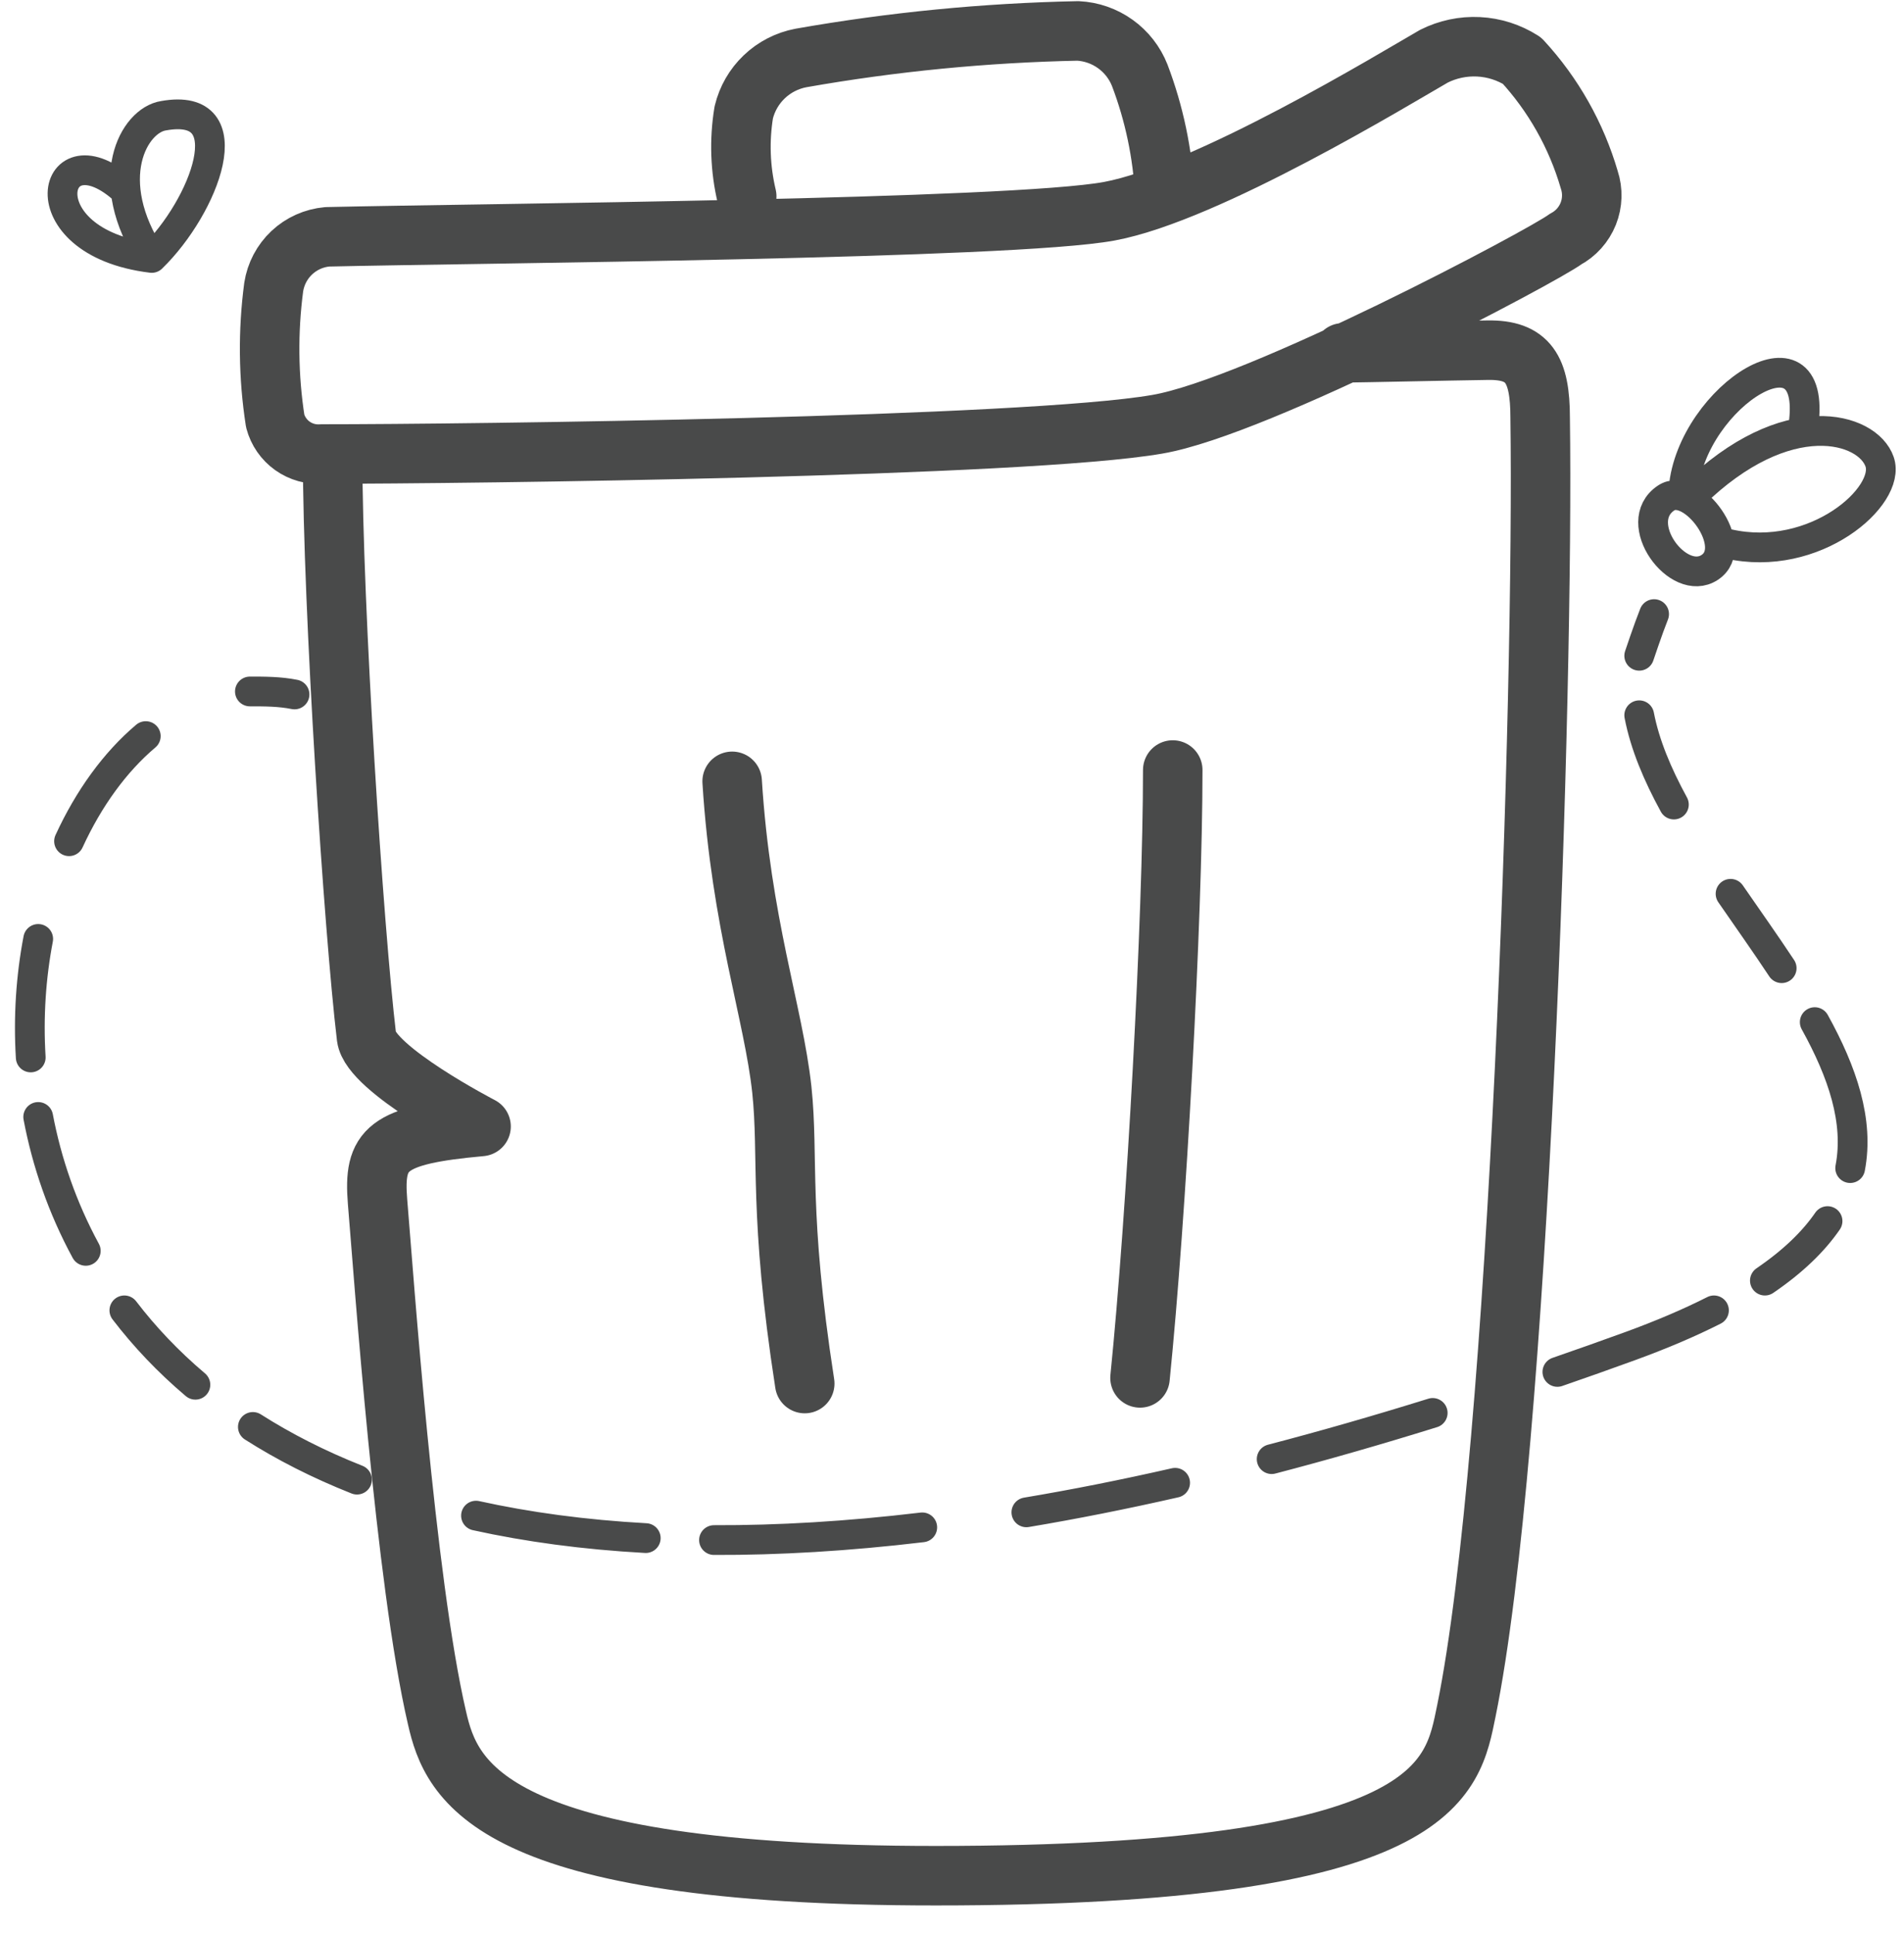 <svg width="64" height="65" viewBox="0 0 64 65" fill="none" xmlns="http://www.w3.org/2000/svg">
<g id="Pictogram-recycle-bin" clip-path="url(#clip0_426_103)">
<g id="stroke-default">
<path id="2px" d="M11.18 15.259C11.18 20.429 11.89 31.259 12.32 34.859C12.46 35.939 16.17 37.859 16.17 37.859C12.97 38.149 12.55 38.609 12.69 40.379C12.9 42.879 13.62 53.149 14.69 57.739C15.17 59.859 16.45 63.039 31.45 63.039C48.45 63.039 48.82 59.779 49.29 57.499C51.07 48.769 51.9 23.219 51.77 14.039C51.77 12.399 51.37 11.749 50.01 11.769C48.65 11.789 46.01 11.849 45.14 11.859M25.1 6.599C24.88 5.675 24.846 4.717 25 3.779C25.11 3.322 25.349 2.905 25.69 2.581C26.03 2.256 26.458 2.037 26.92 1.949C29.995 1.407 33.108 1.103 36.23 1.039C36.683 1.061 37.121 1.214 37.489 1.478C37.858 1.742 38.143 2.107 38.31 2.529C38.797 3.81 39.081 5.16 39.15 6.529M27.05 46.499C26.16 40.759 26.52 38.899 26.28 36.619C26 34.039 24.91 31.039 24.61 26.259M39.42 25.879C39.42 30.879 38.87 40.879 38.32 46.309M9.25 14.149C9.019 12.659 9.002 11.144 9.2 9.649C9.268 9.207 9.482 8.8 9.808 8.493C10.134 8.187 10.554 7.999 11 7.959C16.17 7.839 34 7.709 37.29 7.099C40.58 6.489 46.91 2.629 48.2 1.889C48.664 1.656 49.181 1.547 49.7 1.573C50.219 1.599 50.722 1.76 51.16 2.039C52.212 3.18 52.985 4.549 53.42 6.039C53.544 6.413 53.532 6.819 53.386 7.185C53.239 7.551 52.968 7.854 52.62 8.039C51.89 8.589 42.3 13.679 38.9 14.259C34.48 15.029 15.75 15.259 10.81 15.259C10.461 15.285 10.115 15.188 9.83 14.986C9.545 14.783 9.34 14.487 9.25 14.149Z" stroke="#494A4A" stroke-width="2" stroke-linecap="round" stroke-linejoin="round"/>
<path id="1px" d="M56.9 16.639C60.06 13.549 62.78 14.359 63.18 15.519C63.58 16.679 61 18.939 58.09 18.279M56.59 16.429C56.86 13.319 61.27 10.509 60.59 14.489M5.1 8.669C3.37 6.039 4.5 4.039 5.5 3.889C8.24 3.399 6.88 6.939 5.1 8.669ZM5.1 8.669C0.75 8.139 1.75 4.149 4.21 6.409M9.9 23.339C9.4 23.239 8.9 23.239 8.4 23.239M56.265 27.039C55.714 26.03 55.29 25.027 55.1 24.039M59.888 32.539C59.339 31.709 58.747 30.875 58.17 30.039M62.191 39.258C62.494 37.68 61.929 36.032 61 34.352M59.324 43.039C60.273 42.392 60.959 41.724 61.43 41.039M57.612 44.039C56.802 44.449 55.869 44.849 54.8 45.239C53.971 45.541 53.154 45.83 52.349 46.108M1.284 37.539C1.573 39.063 2.094 40.586 2.883 42.039M16 50.938C17.726 51.319 19.624 51.578 21.706 51.693M42.745 49.039C44.484 48.585 46.287 48.068 48.158 47.486M34.5 50.827C36.098 50.559 37.764 50.229 39.5 49.834M24 51.759C26.152 51.767 28.482 51.632 31 51.332M8.5 47.957C9.541 48.62 10.705 49.215 12 49.728M4.18 44.039C4.855 44.921 5.648 45.761 6.568 46.539M4.9 24.739C3.862 25.616 2.982 26.834 2.321 28.272M1.284 31.556C1.041 32.825 0.949 34.17 1.033 35.539M55.1 22.039C55.1 22.039 55.4 21.139 55.6 20.639M56 16.739C56.87 16.149 58.53 18.369 57.47 19.069C56.41 19.769 54.78 17.559 56 16.739Z" stroke="#494A4A" stroke-linecap="round" stroke-linejoin="round"/>
</g>
</g>
<defs>
<clipPath id="clip0_426_103">
<rect width="64" height="64" fill="white" transform="translate(0 0.039)"/>
</clipPath>
</defs>
</svg>
